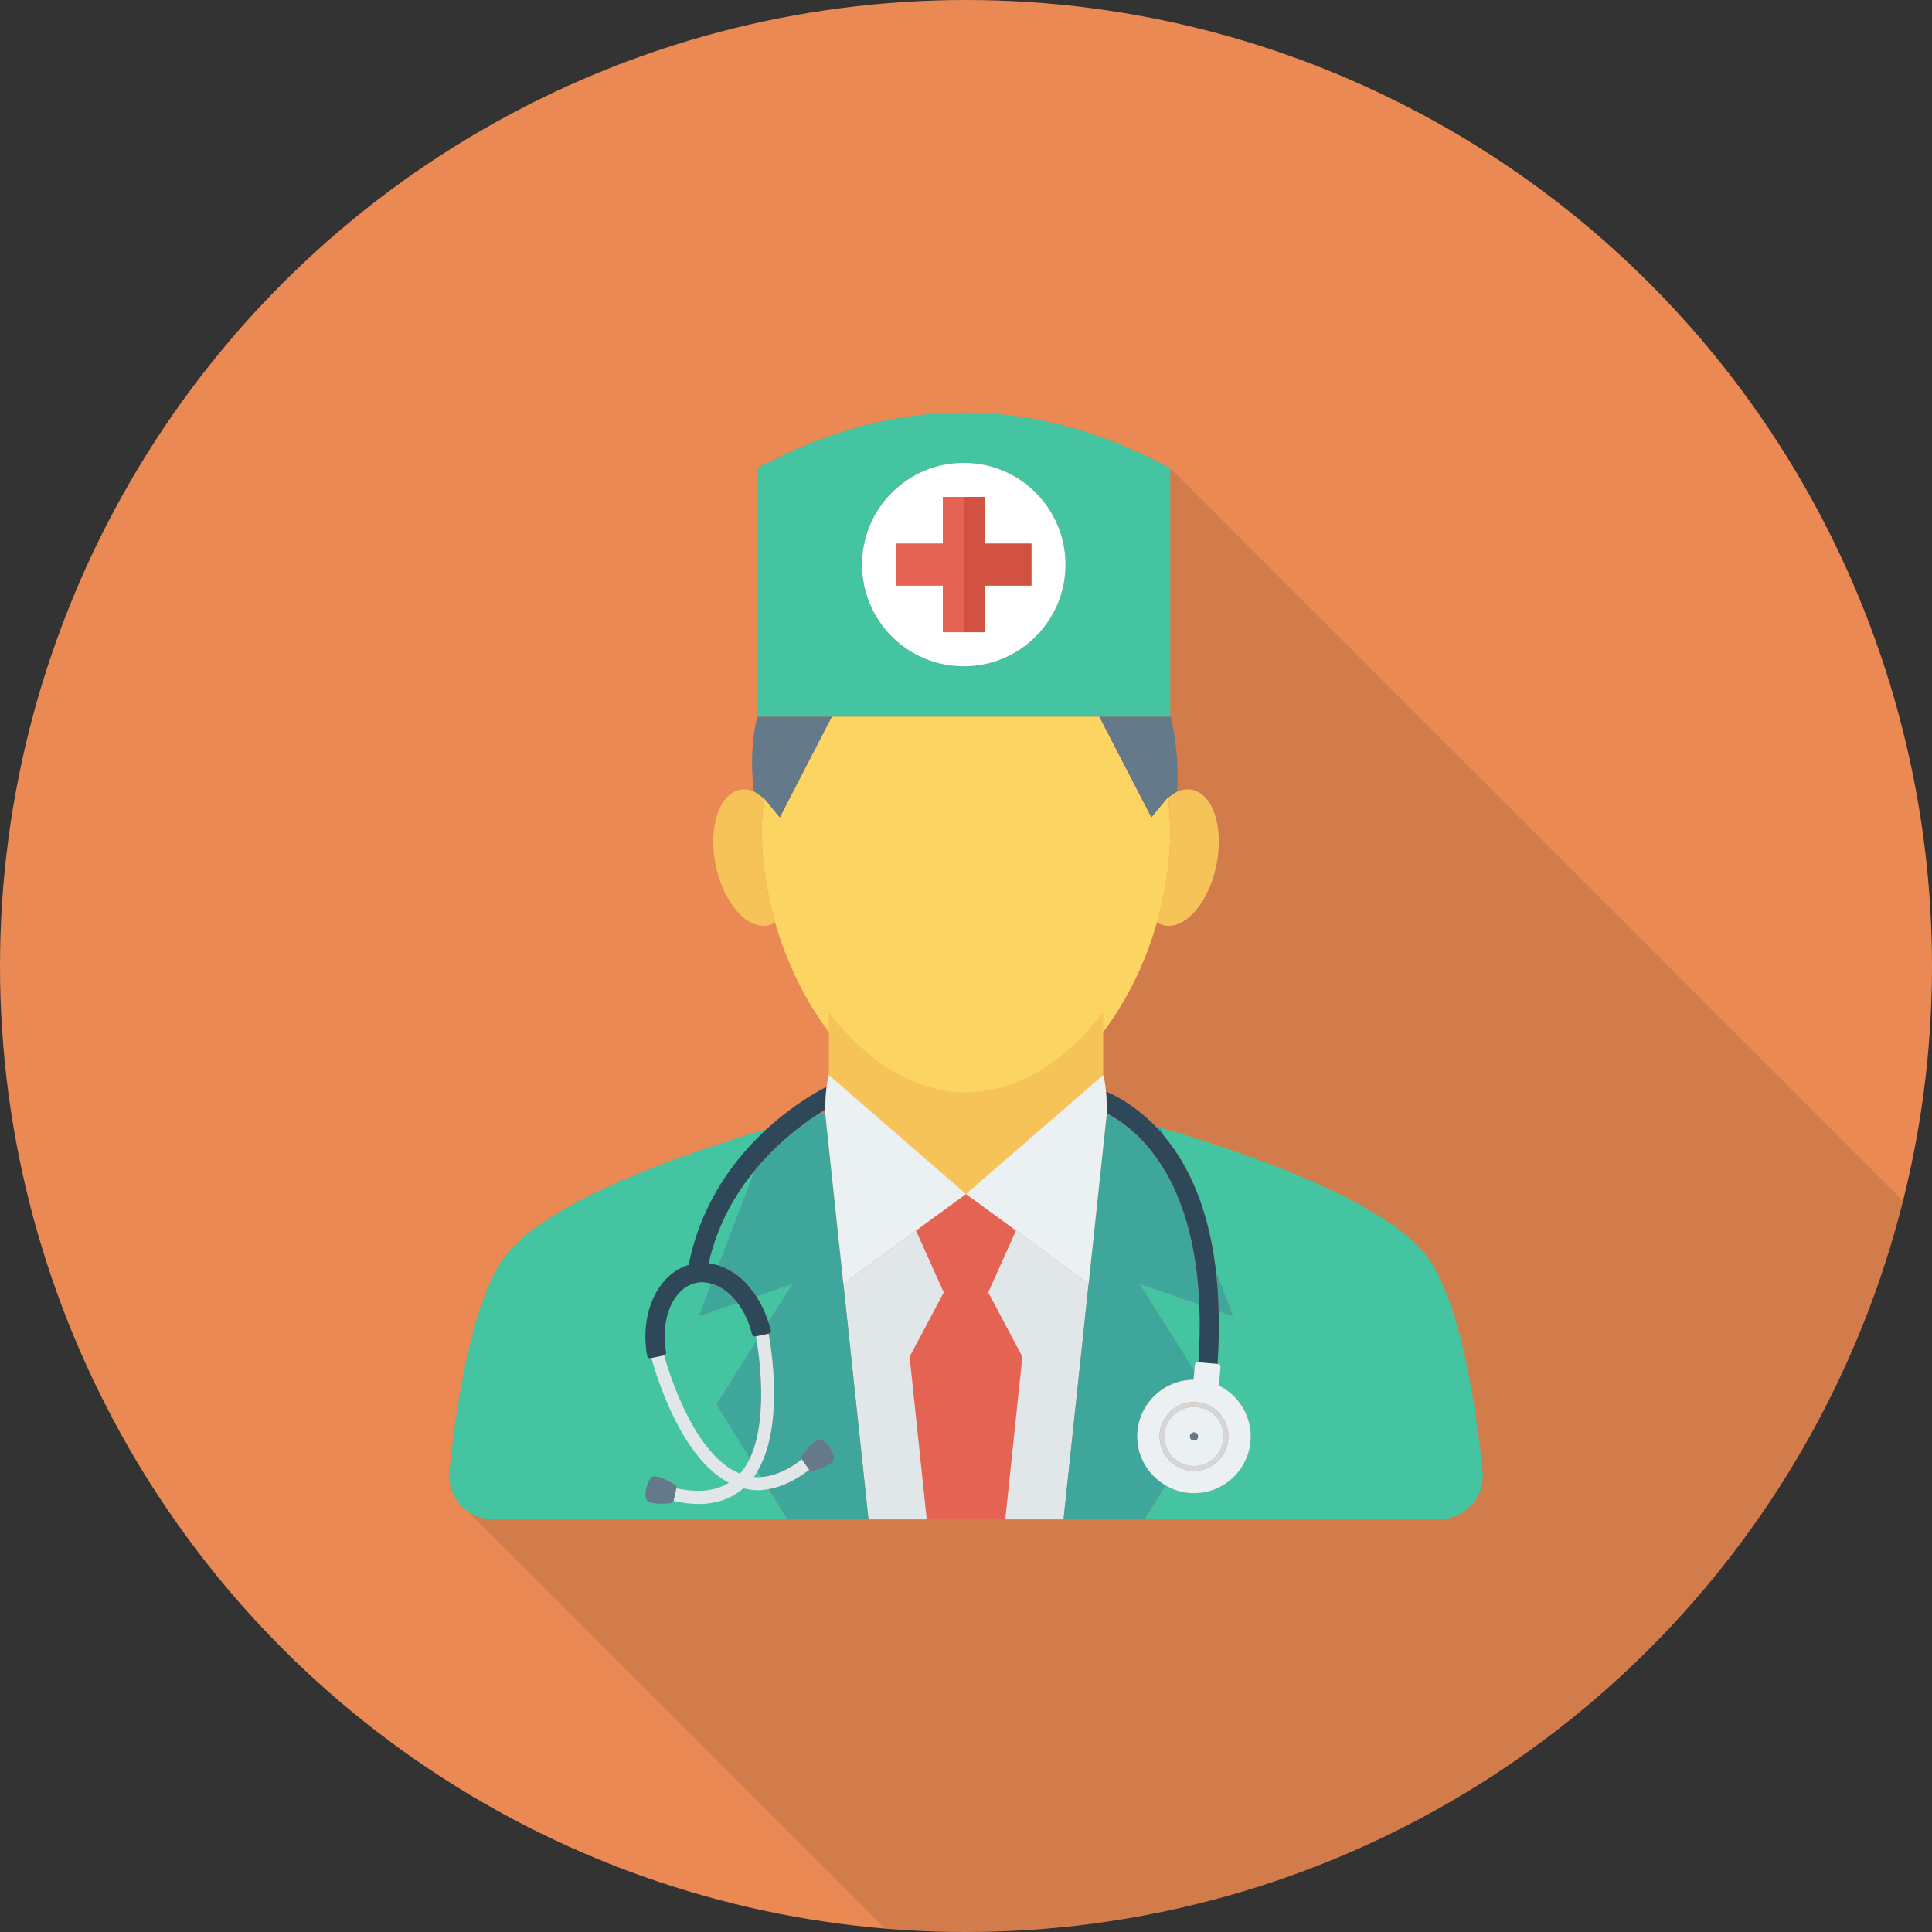 <?xml version="1.0" encoding="iso-8859-1"?>
<!-- Generator: Adobe Illustrator 19.0.0, SVG Export Plug-In . SVG Version: 6.00 Build 0)  -->
<svg version="1.1" id="Capa_1" xmlns="http://www.w3.org/2000/svg" xmlns:xlink="http://www.w3.org/1999/xlink" x="0px" y="0px"
	 viewBox="0 0 491.52 491.52" style="enable-background:new 0 0 491.52 491.52;" xml:space="preserve">
<rect x="0" y="0" width="491.52" height="491.52" fill="#333333" stroke="none"/>
<circle style="fill:#EA8953;" cx="245.76" cy="245.76" r="245.76"/>
<path style="opacity:0.1;enable-background:new    ;" d="M484.157,305.559l-186.429-186.43c-35.021-18.892-70.042-18.892-105.062,0
	v63.18h0.819c-2.355,9.473-1.69,18.996-1.69,18.996l0.102,0.103c-1.229-0.512-2.458-0.718-3.686-0.461
	c-5.376,1.126-8.09,9.727-6.144,19.251c1.997,9.524,7.936,16.332,13.312,15.258c0.666-0.154,1.229-0.409,1.792-0.768
	c2.97,10.24,7.68,19.916,13.67,27.852v10.956c-0.256,0.82-0.41,1.895-0.563,3.021c-1.229,0.614-7.885,3.994-15.206,10.751
	c-20.275,5.94-55.245,17.92-66.253,31.95c-8.858,11.315-12.851,38.962-14.49,55.09c-0.424,4.17,1.526,7.971,4.694,10.198
	l106.086,106.085c6.815,0.567,13.689,0.929,20.651,0.929C360.86,491.52,457.446,412.381,484.157,305.559z"/>
<g>
	<path style="fill:#44C4A1;" d="M193.698,375.778l-0.96-1.56c-0.307,0.524-0.595,1.063-0.944,1.55
		C192.422,375.82,193.057,375.825,193.698,375.778z"/>
	<path style="fill:#44C4A1;" d="M195.58,378.836l-13.287-21.59l19.329-30.605l-23.838,8.215l14.274-37.154l2.994-10.456
		c-20.242,5.98-55.221,17.947-66.234,31.987c-8.87,11.31-12.855,38.955-14.477,55.085c-0.66,6.57,4.5,12.241,11.101,12.241h74.891
		L195.58,378.836L195.58,378.836z"/>
	<path style="fill:#44C4A1;" d="M192.058,297.703c-5.018,6.111-9.579,13.931-11.76,23.677c0.824,0.099,1.641,0.294,2.452,0.551
		L192.058,297.703z"/>
	<path style="fill:#44C4A1;" d="M192.333,339.956l-0.161,0.035c-0.389,0.081-0.764-0.168-0.856-0.555
		c-0.72-3.021-2-5.747-3.689-7.972l-9.842,3.392l3.186-8.295c-1.268-0.354-2.541-0.461-3.775-0.205
		c-5.872,1.22-9.26,9.044-7.74,17.622c0.066,0.37-0.162,0.712-0.519,0.818c1.665,5.862,8.051,25.598,19.306,30.103
		c0.997-1.138,1.857-2.418,2.538-3.863l-8.488-13.79l10.222-16.185C192.45,340.651,192.393,340.294,192.333,339.956z"/>
	<path style="fill:#44C4A1;" d="M201.622,326.641l-9.219,3.177c1.295,1.967,2.331,4.163,3.082,6.54L201.622,326.641z"/>
	<path style="fill:#44C4A1;" d="M207.555,283.802l2.377-0.649c0,0-0.816,0.2-2.267,0.577
		C207.628,283.752,207.591,283.779,207.555,283.802z"/>
	<polygon style="fill:#44C4A1;" points="209.932,283.153 209.937,283.21 209.937,283.182 	"/>
	<path style="fill:#44C4A1;" d="M304.656,346.564l0.239,0.021c0.35-5.308,0.414-10.205,0.223-14.697l-15.219-5.245l13.958,22.101
		l0.142-1.628C304.027,346.782,304.322,346.535,304.656,346.564z"/>
	<path style="fill:#44C4A1;" d="M362.7,319.234c-11.217-14.302-47.342-26.467-67.386-32.332l0.779,2.031
		c7.198,8.606,11.615,20.182,13.268,34.536l4.375,11.388l-3.699-1.275v0.001l-20.139-6.941l13.958,22.103l6.438,1.505l-0.198,2.248
		c4.788,2.35,8.091,7.257,8.091,12.95c0,8.515-7.371,15.306-16.081,14.34c-2.018-0.223-3.893-0.917-5.58-1.905l-5.34,8.679h74.893
		c6.602,0,11.762-5.671,11.101-12.241C375.558,358.189,371.573,330.544,362.7,319.234z"/>
	<path style="fill:#44C4A1;" d="M295.285,286.895c-0.485-0.142-0.928-0.267-1.394-0.402c0.009,0.01,0.019,0.02,0.028,0.03
		L295.285,286.895z"/>
</g>
<g>
	<polygon style="fill:#E1E6E9;" points="233.063,313.063 214.562,326.603 220.95,386.56 235.77,386.56 240.123,328.768 	"/>
	<polygon style="fill:#E1E6E9;" points="258.457,313.063 251.398,328.768 255.749,386.56 270.569,386.56 276.958,326.603 	"/>
</g>
<g>
	<path style="fill:#F6C358;" d="M297.718,211.652c0,7.688-1.233,15.514-3.388,23.053c0.564,0.337,1.164,0.592,1.806,0.726
		c5.365,1.116,11.321-5.703,13.303-15.23c1.981-9.526-0.762-18.153-6.128-19.27c-1.415-0.293-2.868-0.007-4.282,0.707l-1.914,1.315
		C297.471,205.74,297.718,208.61,297.718,211.652z"/>
	<path style="fill:#F6C358;" d="M194.386,203.095l-0.017-0.023l-2.446-1.68c-1.233-0.511-2.488-0.716-3.714-0.461
		c-5.366,1.117-8.109,9.744-6.128,19.27c1.981,9.527,7.937,16.346,13.302,15.23c0.643-0.134,1.242-0.389,1.806-0.726
		c-2.155-7.539-3.388-15.365-3.388-23.053C193.802,208.661,194.041,205.838,194.386,203.095z"/>
</g>
<path style="fill:#FCD462;" d="M245.759,283.01c13.456,0,25.678-8.236,34.906-20.449c6.021-7.967,10.737-17.612,13.665-27.856
	c2.155-7.539,3.388-15.365,3.388-23.053c0-3.042-0.247-5.913-0.604-8.7l-0.174,0.12l-4.017,4.878l-13.251-25.637h-68.037
	l-13.25,25.637l-4-4.855c-0.345,2.744-0.584,5.566-0.584,8.558c0,7.688,1.233,15.514,3.388,23.053
	c2.929,10.244,7.645,19.887,13.665,27.855C220.083,274.772,232.304,283.01,245.759,283.01z"/>
<g>
	<path style="fill:#64798A;" d="M194.386,203.095l4,4.855l13.25-25.637l-18.97-0.004c-2.364,9.485-0.869,18.998-0.869,18.998
		l0.126,0.086l2.446,1.68L194.386,203.095z"/>
	<path style="fill:#64798A;" d="M279.672,182.312l13.251,25.637l4.017-4.878l0.174-0.12l1.914-1.315l0.483-0.331
		c0,0,0.697-9.794-1.794-19.417v0.423H279.672z"/>
</g>
<path style="fill:#44C4A1;" d="M279.672,182.312h18.046v-0.423v-62.737c-35.019-18.922-70.036-18.922-105.054,0l-0.001,63.16h0.815
	h18.157H279.672z M245.191,117.764c14.289,0,25.873,11.583,25.873,25.873c0,14.289-11.584,25.873-25.873,25.873
	c-14.289,0-25.873-11.584-25.873-25.873C219.318,129.347,230.902,117.764,245.191,117.764z"/>
<path style="fill:#FFFFFF;" d="M245.191,169.51c14.289,0,25.873-11.584,25.873-25.873c0-14.29-11.584-25.873-25.873-25.873
	c-14.289,0-25.873,11.583-25.873,25.873C219.318,157.926,230.902,169.51,245.191,169.51z M227.987,138.309h11.876v-11.876h5.328
	h5.327v11.876h11.877v10.655h-11.877v11.878h-5.327h-5.328v-11.878h-11.876V138.309z"/>
<polygon style="fill:#E56353;" points="239.863,160.841 245.191,160.841 245.191,126.432 239.863,126.432 239.863,138.309 
	227.987,138.309 227.987,148.963 239.863,148.963 "/>
<polygon style="fill:#D15241;" points="250.518,160.841 250.518,148.963 262.395,148.963 262.395,138.309 250.518,138.309 
	250.518,126.432 245.191,126.432 245.191,160.841 "/>
<g>
	<path style="fill:#3EA69B;" d="M187.627,331.465c-0.624-0.821-1.294-1.585-2.027-2.254c-1.471-1.344-3.045-2.204-4.63-2.649
		l-3.187,8.295L187.627,331.465z"/>
	<path style="fill:#3EA69B;" d="M190.781,371.037c4.349-9.24,2.745-23.643,1.735-29.976l-10.223,16.185L190.781,371.037z"/>
	<path style="fill:#3EA69B;" d="M209.937,283.21l-0.006-0.056l-2.377,0.649c-4.105,2.686-10.053,7.265-15.497,13.9l-9.308,24.23
		c2.151,0.682,4.241,1.901,6.16,3.654c1.324,1.208,2.463,2.667,3.494,4.234l9.219-3.177l-6.137,9.716
		c0.216,0.681,0.466,1.344,0.632,2.049c0.093,0.398-0.168,0.797-0.569,0.882c1.094,6.13,3.527,24.121-2.809,34.929l0.96,1.56
		c3.281-0.232,6.733-1.742,10.318-4.526c-0.188-0.289-0.191-0.66,0.014-0.939c0.879-1.198,3.209-4.174,4.533-4.039
		c1.528,0.157,3.92,3.503,3.572,5c-0.302,1.296-3.872,2.535-5.29,2.979c-0.343,0.108-0.713-0.02-0.922-0.311l-0.03-0.043
		c-3.507,2.699-6.953,4.355-10.314,4.936l4.753,7.724h20.618l-6.389-59.957L209.937,283.21z"/>
	<path style="fill:#3EA69B;" d="M295.499,288.146c0.214,0.245,0.386,0.537,0.594,0.786l-0.779-2.03h0l-0.028-0.008l-1.366-0.372
		C294.447,287.065,294.974,287.545,295.499,288.146z"/>
	<path style="fill:#3EA69B;" d="M289.415,367.11c-0.971-8.682,5.77-16.035,14.242-16.09l0.199-2.276l-13.958-22.101l15.219,5.245
		c-1.377-32.365-15.455-44.406-23.536-48.665l-4.623,43.381l-6.389,59.957h20.617l5.34-8.678
		C292.689,375.636,289.927,371.7,289.415,367.11z"/>
	<path style="fill:#3EA69B;" d="M313.736,334.857l-4.375-11.389c0.371,3.227,0.587,6.608,0.676,10.114L313.736,334.857z"/>
</g>
<path style="fill:#2F4859;" d="M281.582,283.213l-0.001,0.009c8.081,4.259,22.159,16.3,23.536,48.665
	c0.191,4.493,0.127,9.389-0.223,14.697l4.87,0.425c0.313-4.692,0.381-9.147,0.272-13.427c-0.089-3.506-0.305-6.887-0.676-10.114
	c-1.653-14.353-6.071-25.93-13.268-34.536c-0.208-0.25-0.38-0.541-0.594-0.786c-0.525-0.601-1.052-1.081-1.58-1.624
	c-0.009-0.01-0.019-0.02-0.028-0.03c-4.63-4.765-9.235-7.414-12.514-8.795c0.145,1.63,0.207,3.476,0.205,5.473L281.582,283.213z"/>
<path style="fill:#E1E6E9;" d="M192.333,339.957c0.059,0.337,0.117,0.694,0.183,1.104c1.01,6.333,2.614,20.736-1.735,29.976
	c-0.68,1.445-1.541,2.724-2.537,3.863c-11.255-4.505-17.641-24.241-19.307-30.103c-0.018,0.005-0.026,0.028-0.046,0.031l-3.17,0.659
	c1.618,5.836,7.867,25.551,19.706,31.742c-3.379,2.105-7.832,2.61-13.353,1.413l-0.73,3.161c-0.004,0.017-0.02,0.026-0.026,0.044
	c2.274,0.499,4.428,0.784,6.418,0.784c4.583,0,8.372-1.379,11.393-4.007c1.225,0.306,2.461,0.509,3.714,0.509
	c0.904,0,1.82-0.138,2.737-0.296c3.36-0.581,6.807-2.237,10.314-4.936l-1.866-2.613c-0.008-0.011-0.005-0.025-0.011-0.035
	c-3.585,2.784-7.037,4.294-10.318,4.526c-0.641,0.047-1.276,0.041-1.904-0.01c0.349-0.487,0.636-1.027,0.944-1.55
	c6.337-10.807,3.903-28.798,2.809-34.929h-0.001L192.333,339.957z"/>
<path style="fill:#2F4859;" d="M175.207,321.805c-7.897,2.34-12.512,12.361-10.565,23.141c0.073,0.403,0.473,0.666,0.874,0.584
	l0.204-0.043l3.17-0.659c0.02-0.004,0.028-0.026,0.046-0.031c0.355-0.105,0.585-0.448,0.519-0.819
	c-1.521-8.579,1.867-16.402,7.74-17.622c1.233-0.256,2.507-0.148,3.775,0.206c1.584,0.445,3.159,1.305,4.63,2.649
	c0.732,0.669,1.403,1.433,2.027,2.254c1.689,2.224,2.969,4.951,3.689,7.972c0.093,0.387,0.467,0.635,0.856,0.554l0.161-0.034
	l3.214-0.668h0.001c0.401-0.085,0.663-0.484,0.569-0.882c-0.166-0.705-0.416-1.368-0.632-2.049
	c-0.751-2.376-1.788-4.572-3.082-6.539c-1.031-1.566-2.17-3.026-3.494-4.234c-1.918-1.753-4.008-2.971-6.16-3.654
	c-0.81-0.258-1.628-0.454-2.451-0.552c2.181-9.746,6.743-17.566,11.759-23.677c5.445-6.635,11.393-11.214,15.497-13.9
	c0.036-0.024,0.074-0.05,0.11-0.072c0.844-0.55,1.629-1.042,2.287-1.433c0.019-2.164,0.126-4.112,0.337-5.789
	c-1.25,0.606-7.905,4-15.237,10.737C187.054,294.596,178.337,305.881,175.207,321.805z"/>
<g>
	<path style="fill:#64798A;" d="M205.894,373.9l0.03,0.043c0.209,0.291,0.579,0.419,0.922,0.311c1.418-0.444,4.988-1.682,5.29-2.979
		c0.348-1.498-2.044-4.844-3.572-5c-1.324-0.135-3.654,2.842-4.533,4.039c-0.205,0.279-0.202,0.65-0.014,0.939
		c0.007,0.01,0.004,0.024,0.011,0.035L205.894,373.9z"/>
	<path style="fill:#64798A;" d="M172.074,378.642l0.005-0.018c0.08-0.35-0.07-0.711-0.376-0.897
		c-1.273-0.769-4.564-2.624-5.736-1.993c-1.352,0.73-2.277,4.739-1.382,5.987c0.776,1.081,4.549,0.857,6.028,0.722
		c0.34-0.03,0.609-0.273,0.706-0.598c0.005-0.017,0.022-0.026,0.026-0.044L172.074,378.642z"/>
</g>
<path style="fill:#EBF0F3;" d="M304.656,346.564c-0.334-0.029-0.629,0.219-0.657,0.552l-0.142,1.628l-0.199,2.276
	c-8.472,0.055-15.214,7.408-14.242,16.09c0.513,4.59,3.274,8.526,7.111,10.772c1.688,0.988,3.561,1.682,5.579,1.905
	c8.71,0.965,16.081-5.826,16.081-14.34c0-5.692-3.303-10.6-8.091-12.95l0.421-4.812c0.029-0.334-0.218-0.628-0.552-0.657l-0.2-0.018
	l-4.87-0.425L304.656,346.564z M312.499,365.447c0,4.83-3.915,8.745-8.744,8.745c-4.83,0-8.745-3.915-8.745-8.745
	c0-4.83,3.915-8.745,8.745-8.745C308.583,356.702,312.499,360.617,312.499,365.447z"/>
<path style="fill:#D5D6DB;" d="M303.754,356.702c-4.83,0-8.745,3.915-8.745,8.745c0,4.83,3.915,8.745,8.745,8.745
	c4.829,0,8.744-3.915,8.744-8.745C312.499,360.617,308.583,356.702,303.754,356.702z M311.279,365.447
	c0,4.155-3.369,7.525-7.525,7.525c-4.157,0-7.526-3.37-7.526-7.525c0-4.156,3.369-7.525,7.526-7.525
	C307.91,357.922,311.279,361.291,311.279,365.447z"/>
<path style="fill:#EBF0F3;" d="M303.754,357.922c-4.157,0-7.526,3.368-7.526,7.525c0,4.155,3.369,7.525,7.526,7.525
	c4.155,0,7.525-3.37,7.525-7.525C311.279,361.291,307.91,357.922,303.754,357.922z M303.754,366.475
	c-0.568,0-1.028-0.46-1.028-1.028c0-0.567,0.46-1.029,1.028-1.029c0.567,0,1.028,0.461,1.028,1.029
	C304.782,366.015,304.321,366.475,303.754,366.475z"/>
<circle style="fill:#64798A;" cx="303.77" cy="365.466" r="1.029"/>
<path style="fill:#F6C358;" d="M280.665,278.61v-21.169c-9.228,12.213-21.449,20.449-34.906,20.449
	c-13.456,0-25.677-8.237-34.905-20.45v21.17l34.905,30.281L280.665,278.61z"/>
<polygon style="fill:#E56353;" points="251.397,328.767 258.456,313.062 245.759,303.771 233.063,313.062 240.122,328.767 
	231.417,345.165 235.77,386.56 245.759,386.56 255.75,386.56 260.102,345.165 "/>
<g>
	<path style="fill:#EBF0F3;" d="M209.937,283.17c0,0,0,0.028,0,0.04l4.624,43.394l18.502-13.541l12.696-9.291l-34.905-30.281
		c-0.249,0.836-0.424,1.884-0.566,3.019c-0.211,1.676-0.318,3.625-0.337,5.789C209.949,282.593,209.937,282.867,209.937,283.17z"/>
	<path style="fill:#EBF0F3;" d="M245.759,303.771l12.697,9.291l18.502,13.541l4.623-43.381l0.001-0.009l0-0.044
		c0.002-1.996-0.06-3.843-0.205-5.473c-0.146-1.651-0.377-3.08-0.712-4.207L245.759,303.771z"/>
</g>
<g>
</g>
<g>
</g>
<g>
</g>
<g>
</g>
<g>
</g>
<g>
</g>
<g>
</g>
<g>
</g>
<g>
</g>
<g>
</g>
<g>
</g>
<g>
</g>
<g>
</g>
<g>
</g>
<g>
</g>
</svg>
